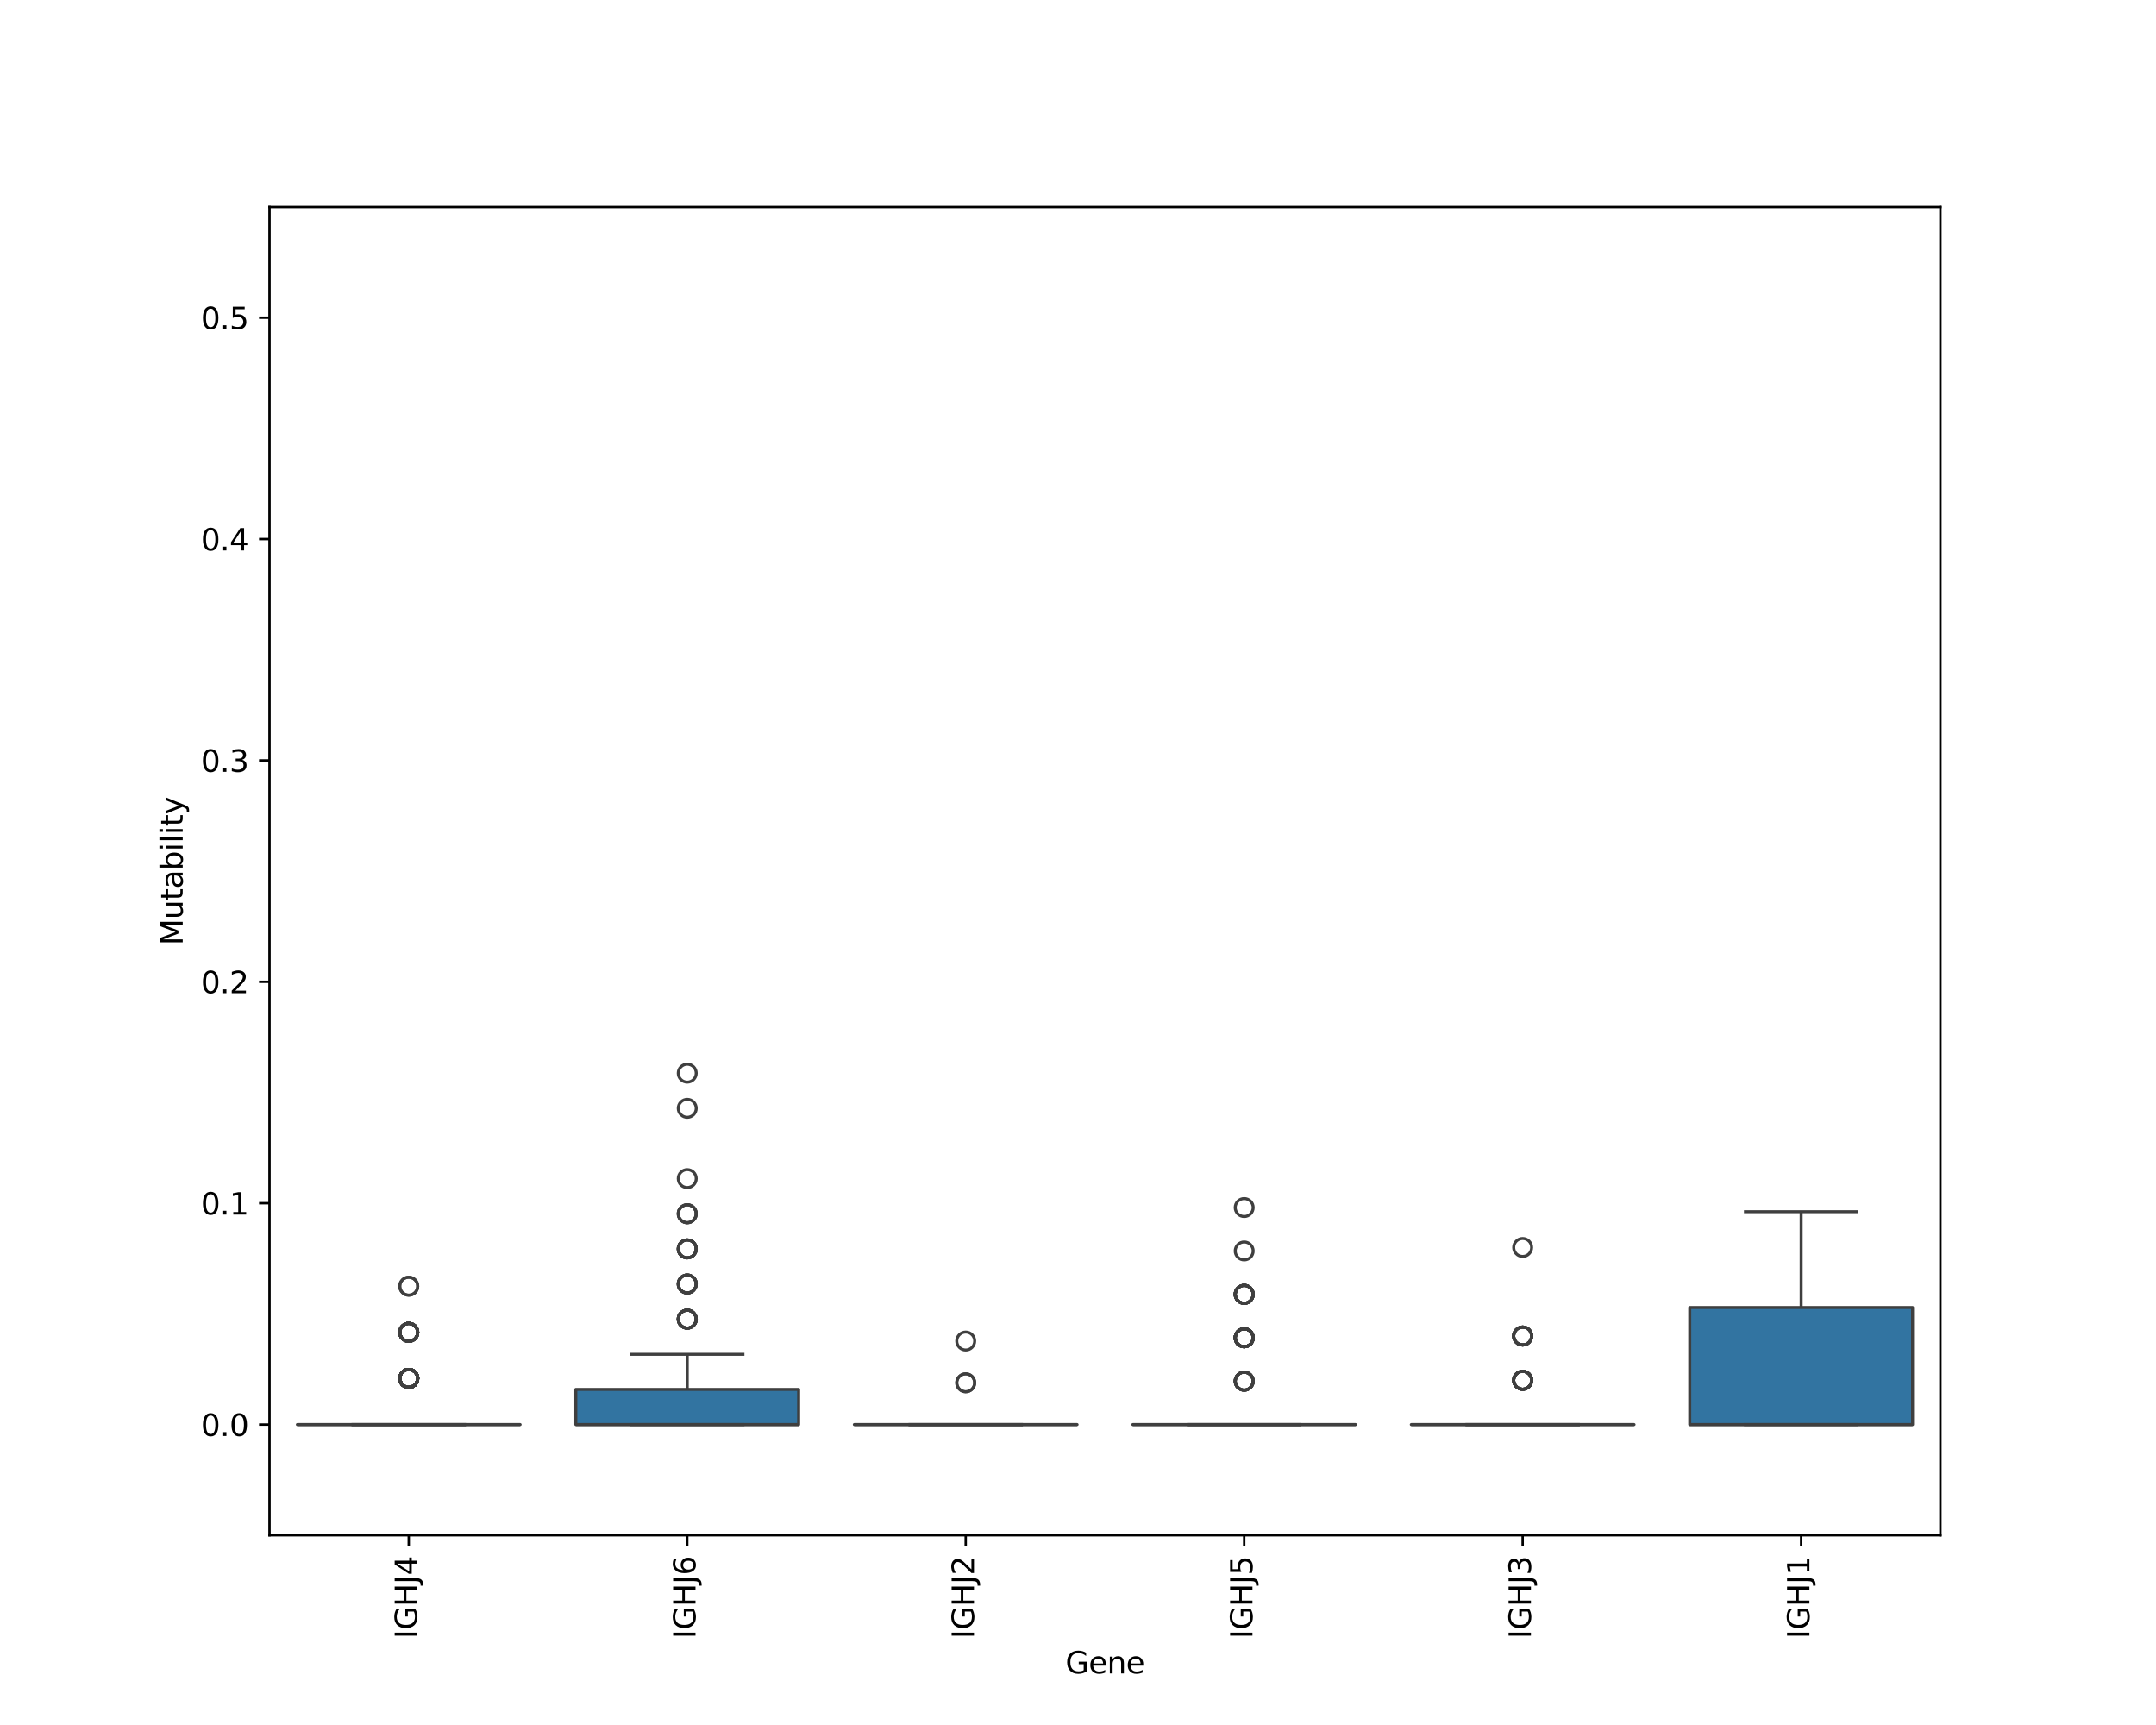 <?xml version="1.0" encoding="utf-8" standalone="no"?>
<!DOCTYPE svg PUBLIC "-//W3C//DTD SVG 1.1//EN"
  "http://www.w3.org/Graphics/SVG/1.1/DTD/svg11.dtd">
<svg xmlns:xlink="http://www.w3.org/1999/xlink" width="720pt" height="576pt" viewBox="0 0 720 576" xmlns="http://www.w3.org/2000/svg" version="1.1">
 <defs>
  <style type="text/css">*{stroke-linejoin: round; stroke-linecap: butt}</style>
 </defs>
 <g id="figure_1">
  <g id="patch_1">
   <path d="M 0 576 
L 720 576 
L 720 0 
L 0 0 
z
" style="fill: #ffffff"/>
  </g>
  <g id="axes_1">
   <g id="patch_2">
    <path d="M 90 512.64 
L 648 512.64 
L 648 69.12 
L 90 69.12 
z
" style="fill: #ffffff"/>
   </g>
   <g id="matplotlib.axis_1">
    <g id="xtick_1">
     <g id="line2d_1">
      <defs>
       <path id="m9b76bd3f49" d="M 0 0 
L 0 3.5 
" style="stroke: #000000; stroke-width: 0.8"/>
      </defs>
      <g>
       <use xlink:href="#m9b76bd3f49" x="136.5" y="512.64" style="stroke: #000000; stroke-width: 0.8"/>
      </g>
     </g>
     <g id="text_1">
      <!-- IGHJ4 -->
      <g transform="translate(139.259 547.171) rotate(-90) scale(0.1 -0.1)">
       <defs>
        <path id="DejaVuSans-49" d="M 628 4666 
L 1259 4666 
L 1259 0 
L 628 0 
L 628 4666 
z
" transform="scale(0.016)"/>
        <path id="DejaVuSans-47" d="M 3809 666 
L 3809 1919 
L 2778 1919 
L 2778 2438 
L 4434 2438 
L 4434 434 
Q 4069 175 3628 42 
Q 3188 -91 2688 -91 
Q 1594 -91 976 548 
Q 359 1188 359 2328 
Q 359 3472 976 4111 
Q 1594 4750 2688 4750 
Q 3144 4750 3555 4637 
Q 3966 4525 4313 4306 
L 4313 3634 
Q 3963 3931 3569 4081 
Q 3175 4231 2741 4231 
Q 1884 4231 1454 3753 
Q 1025 3275 1025 2328 
Q 1025 1384 1454 906 
Q 1884 428 2741 428 
Q 3075 428 3337 486 
Q 3600 544 3809 666 
z
" transform="scale(0.016)"/>
        <path id="DejaVuSans-48" d="M 628 4666 
L 1259 4666 
L 1259 2753 
L 3553 2753 
L 3553 4666 
L 4184 4666 
L 4184 0 
L 3553 0 
L 3553 2222 
L 1259 2222 
L 1259 0 
L 628 0 
L 628 4666 
z
" transform="scale(0.016)"/>
        <path id="DejaVuSans-4a" d="M 628 4666 
L 1259 4666 
L 1259 325 
Q 1259 -519 939 -900 
Q 619 -1281 -91 -1281 
L -331 -1281 
L -331 -750 
L -134 -750 
Q 284 -750 456 -515 
Q 628 -281 628 325 
L 628 4666 
z
" transform="scale(0.016)"/>
        <path id="DejaVuSans-34" d="M 2419 4116 
L 825 1625 
L 2419 1625 
L 2419 4116 
z
M 2253 4666 
L 3047 4666 
L 3047 1625 
L 3713 1625 
L 3713 1100 
L 3047 1100 
L 3047 0 
L 2419 0 
L 2419 1100 
L 313 1100 
L 313 1709 
L 2253 4666 
z
" transform="scale(0.016)"/>
       </defs>
       <use xlink:href="#DejaVuSans-49"/>
       <use xlink:href="#DejaVuSans-47" x="29.492"/>
       <use xlink:href="#DejaVuSans-48" x="106.982"/>
       <use xlink:href="#DejaVuSans-4a" x="182.178"/>
       <use xlink:href="#DejaVuSans-34" x="211.67"/>
      </g>
     </g>
    </g>
    <g id="xtick_2">
     <g id="line2d_2">
      <g>
       <use xlink:href="#m9b76bd3f49" x="229.5" y="512.64" style="stroke: #000000; stroke-width: 0.8"/>
      </g>
     </g>
     <g id="text_2">
      <!-- IGHJ6 -->
      <g transform="translate(232.259 547.171) rotate(-90) scale(0.1 -0.1)">
       <defs>
        <path id="DejaVuSans-36" d="M 2113 2584 
Q 1688 2584 1439 2293 
Q 1191 2003 1191 1497 
Q 1191 994 1439 701 
Q 1688 409 2113 409 
Q 2538 409 2786 701 
Q 3034 994 3034 1497 
Q 3034 2003 2786 2293 
Q 2538 2584 2113 2584 
z
M 3366 4563 
L 3366 3988 
Q 3128 4100 2886 4159 
Q 2644 4219 2406 4219 
Q 1781 4219 1451 3797 
Q 1122 3375 1075 2522 
Q 1259 2794 1537 2939 
Q 1816 3084 2150 3084 
Q 2853 3084 3261 2657 
Q 3669 2231 3669 1497 
Q 3669 778 3244 343 
Q 2819 -91 2113 -91 
Q 1303 -91 875 529 
Q 447 1150 447 2328 
Q 447 3434 972 4092 
Q 1497 4750 2381 4750 
Q 2619 4750 2861 4703 
Q 3103 4656 3366 4563 
z
" transform="scale(0.016)"/>
       </defs>
       <use xlink:href="#DejaVuSans-49"/>
       <use xlink:href="#DejaVuSans-47" x="29.492"/>
       <use xlink:href="#DejaVuSans-48" x="106.982"/>
       <use xlink:href="#DejaVuSans-4a" x="182.178"/>
       <use xlink:href="#DejaVuSans-36" x="211.67"/>
      </g>
     </g>
    </g>
    <g id="xtick_3">
     <g id="line2d_3">
      <g>
       <use xlink:href="#m9b76bd3f49" x="322.5" y="512.64" style="stroke: #000000; stroke-width: 0.8"/>
      </g>
     </g>
     <g id="text_3">
      <!-- IGHJ2 -->
      <g transform="translate(325.259 547.171) rotate(-90) scale(0.1 -0.1)">
       <defs>
        <path id="DejaVuSans-32" d="M 1228 531 
L 3431 531 
L 3431 0 
L 469 0 
L 469 531 
Q 828 903 1448 1529 
Q 2069 2156 2228 2338 
Q 2531 2678 2651 2914 
Q 2772 3150 2772 3378 
Q 2772 3750 2511 3984 
Q 2250 4219 1831 4219 
Q 1534 4219 1204 4116 
Q 875 4013 500 3803 
L 500 4441 
Q 881 4594 1212 4672 
Q 1544 4750 1819 4750 
Q 2544 4750 2975 4387 
Q 3406 4025 3406 3419 
Q 3406 3131 3298 2873 
Q 3191 2616 2906 2266 
Q 2828 2175 2409 1742 
Q 1991 1309 1228 531 
z
" transform="scale(0.016)"/>
       </defs>
       <use xlink:href="#DejaVuSans-49"/>
       <use xlink:href="#DejaVuSans-47" x="29.492"/>
       <use xlink:href="#DejaVuSans-48" x="106.982"/>
       <use xlink:href="#DejaVuSans-4a" x="182.178"/>
       <use xlink:href="#DejaVuSans-32" x="211.67"/>
      </g>
     </g>
    </g>
    <g id="xtick_4">
     <g id="line2d_4">
      <g>
       <use xlink:href="#m9b76bd3f49" x="415.5" y="512.64" style="stroke: #000000; stroke-width: 0.8"/>
      </g>
     </g>
     <g id="text_4">
      <!-- IGHJ5 -->
      <g transform="translate(418.259 547.171) rotate(-90) scale(0.1 -0.1)">
       <defs>
        <path id="DejaVuSans-35" d="M 691 4666 
L 3169 4666 
L 3169 4134 
L 1269 4134 
L 1269 2991 
Q 1406 3038 1543 3061 
Q 1681 3084 1819 3084 
Q 2600 3084 3056 2656 
Q 3513 2228 3513 1497 
Q 3513 744 3044 326 
Q 2575 -91 1722 -91 
Q 1428 -91 1123 -41 
Q 819 9 494 109 
L 494 744 
Q 775 591 1075 516 
Q 1375 441 1709 441 
Q 2250 441 2565 725 
Q 2881 1009 2881 1497 
Q 2881 1984 2565 2268 
Q 2250 2553 1709 2553 
Q 1456 2553 1204 2497 
Q 953 2441 691 2322 
L 691 4666 
z
" transform="scale(0.016)"/>
       </defs>
       <use xlink:href="#DejaVuSans-49"/>
       <use xlink:href="#DejaVuSans-47" x="29.492"/>
       <use xlink:href="#DejaVuSans-48" x="106.982"/>
       <use xlink:href="#DejaVuSans-4a" x="182.178"/>
       <use xlink:href="#DejaVuSans-35" x="211.67"/>
      </g>
     </g>
    </g>
    <g id="xtick_5">
     <g id="line2d_5">
      <g>
       <use xlink:href="#m9b76bd3f49" x="508.5" y="512.64" style="stroke: #000000; stroke-width: 0.8"/>
      </g>
     </g>
     <g id="text_5">
      <!-- IGHJ3 -->
      <g transform="translate(511.259 547.171) rotate(-90) scale(0.1 -0.1)">
       <defs>
        <path id="DejaVuSans-33" d="M 2597 2516 
Q 3050 2419 3304 2112 
Q 3559 1806 3559 1356 
Q 3559 666 3084 287 
Q 2609 -91 1734 -91 
Q 1441 -91 1130 -33 
Q 819 25 488 141 
L 488 750 
Q 750 597 1062 519 
Q 1375 441 1716 441 
Q 2309 441 2620 675 
Q 2931 909 2931 1356 
Q 2931 1769 2642 2001 
Q 2353 2234 1838 2234 
L 1294 2234 
L 1294 2753 
L 1863 2753 
Q 2328 2753 2575 2939 
Q 2822 3125 2822 3475 
Q 2822 3834 2567 4026 
Q 2313 4219 1838 4219 
Q 1578 4219 1281 4162 
Q 984 4106 628 3988 
L 628 4550 
Q 988 4650 1302 4700 
Q 1616 4750 1894 4750 
Q 2613 4750 3031 4423 
Q 3450 4097 3450 3541 
Q 3450 3153 3228 2886 
Q 3006 2619 2597 2516 
z
" transform="scale(0.016)"/>
       </defs>
       <use xlink:href="#DejaVuSans-49"/>
       <use xlink:href="#DejaVuSans-47" x="29.492"/>
       <use xlink:href="#DejaVuSans-48" x="106.982"/>
       <use xlink:href="#DejaVuSans-4a" x="182.178"/>
       <use xlink:href="#DejaVuSans-33" x="211.67"/>
      </g>
     </g>
    </g>
    <g id="xtick_6">
     <g id="line2d_6">
      <g>
       <use xlink:href="#m9b76bd3f49" x="601.5" y="512.64" style="stroke: #000000; stroke-width: 0.8"/>
      </g>
     </g>
     <g id="text_6">
      <!-- IGHJ1 -->
      <g transform="translate(604.259 547.171) rotate(-90) scale(0.1 -0.1)">
       <defs>
        <path id="DejaVuSans-31" d="M 794 531 
L 1825 531 
L 1825 4091 
L 703 3866 
L 703 4441 
L 1819 4666 
L 2450 4666 
L 2450 531 
L 3481 531 
L 3481 0 
L 794 0 
L 794 531 
z
" transform="scale(0.016)"/>
       </defs>
       <use xlink:href="#DejaVuSans-49"/>
       <use xlink:href="#DejaVuSans-47" x="29.492"/>
       <use xlink:href="#DejaVuSans-48" x="106.982"/>
       <use xlink:href="#DejaVuSans-4a" x="182.178"/>
       <use xlink:href="#DejaVuSans-31" x="211.67"/>
      </g>
     </g>
    </g>
    <g id="text_7">
     <!-- Gene -->
     <g transform="translate(355.804 558.77) scale(0.1 -0.1)">
      <defs>
       <path id="DejaVuSans-65" d="M 3597 1894 
L 3597 1613 
L 953 1613 
Q 991 1019 1311 708 
Q 1631 397 2203 397 
Q 2534 397 2845 478 
Q 3156 559 3463 722 
L 3463 178 
Q 3153 47 2828 -22 
Q 2503 -91 2169 -91 
Q 1331 -91 842 396 
Q 353 884 353 1716 
Q 353 2575 817 3079 
Q 1281 3584 2069 3584 
Q 2775 3584 3186 3129 
Q 3597 2675 3597 1894 
z
M 3022 2063 
Q 3016 2534 2758 2815 
Q 2500 3097 2075 3097 
Q 1594 3097 1305 2825 
Q 1016 2553 972 2059 
L 3022 2063 
z
" transform="scale(0.016)"/>
       <path id="DejaVuSans-6e" d="M 3513 2113 
L 3513 0 
L 2938 0 
L 2938 2094 
Q 2938 2591 2744 2837 
Q 2550 3084 2163 3084 
Q 1697 3084 1428 2787 
Q 1159 2491 1159 1978 
L 1159 0 
L 581 0 
L 581 3500 
L 1159 3500 
L 1159 2956 
Q 1366 3272 1645 3428 
Q 1925 3584 2291 3584 
Q 2894 3584 3203 3211 
Q 3513 2838 3513 2113 
z
" transform="scale(0.016)"/>
      </defs>
      <use xlink:href="#DejaVuSans-47"/>
      <use xlink:href="#DejaVuSans-65" x="77.49"/>
      <use xlink:href="#DejaVuSans-6e" x="139.014"/>
      <use xlink:href="#DejaVuSans-65" x="202.393"/>
     </g>
    </g>
   </g>
   <g id="matplotlib.axis_2">
    <g id="ytick_1">
     <g id="line2d_7">
      <defs>
       <path id="m642b02eab1" d="M 0 0 
L -3.5 0 
" style="stroke: #000000; stroke-width: 0.8"/>
      </defs>
      <g>
       <use xlink:href="#m642b02eab1" x="90" y="475.68" style="stroke: #000000; stroke-width: 0.8"/>
      </g>
     </g>
     <g id="text_8">
      <!-- 0.0 -->
      <g transform="translate(67.097 479.479) scale(0.1 -0.1)">
       <defs>
        <path id="DejaVuSans-30" d="M 2034 4250 
Q 1547 4250 1301 3770 
Q 1056 3291 1056 2328 
Q 1056 1369 1301 889 
Q 1547 409 2034 409 
Q 2525 409 2770 889 
Q 3016 1369 3016 2328 
Q 3016 3291 2770 3770 
Q 2525 4250 2034 4250 
z
M 2034 4750 
Q 2819 4750 3233 4129 
Q 3647 3509 3647 2328 
Q 3647 1150 3233 529 
Q 2819 -91 2034 -91 
Q 1250 -91 836 529 
Q 422 1150 422 2328 
Q 422 3509 836 4129 
Q 1250 4750 2034 4750 
z
" transform="scale(0.016)"/>
        <path id="DejaVuSans-2e" d="M 684 794 
L 1344 794 
L 1344 0 
L 684 0 
L 684 794 
z
" transform="scale(0.016)"/>
       </defs>
       <use xlink:href="#DejaVuSans-30"/>
       <use xlink:href="#DejaVuSans-2e" x="63.623"/>
       <use xlink:href="#DejaVuSans-30" x="95.41"/>
      </g>
     </g>
    </g>
    <g id="ytick_2">
     <g id="line2d_8">
      <g>
       <use xlink:href="#m642b02eab1" x="90" y="401.76" style="stroke: #000000; stroke-width: 0.8"/>
      </g>
     </g>
     <g id="text_9">
      <!-- 0.1 -->
      <g transform="translate(67.097 405.559) scale(0.1 -0.1)">
       <use xlink:href="#DejaVuSans-30"/>
       <use xlink:href="#DejaVuSans-2e" x="63.623"/>
       <use xlink:href="#DejaVuSans-31" x="95.41"/>
      </g>
     </g>
    </g>
    <g id="ytick_3">
     <g id="line2d_9">
      <g>
       <use xlink:href="#m642b02eab1" x="90" y="327.84" style="stroke: #000000; stroke-width: 0.8"/>
      </g>
     </g>
     <g id="text_10">
      <!-- 0.2 -->
      <g transform="translate(67.097 331.639) scale(0.1 -0.1)">
       <use xlink:href="#DejaVuSans-30"/>
       <use xlink:href="#DejaVuSans-2e" x="63.623"/>
       <use xlink:href="#DejaVuSans-32" x="95.41"/>
      </g>
     </g>
    </g>
    <g id="ytick_4">
     <g id="line2d_10">
      <g>
       <use xlink:href="#m642b02eab1" x="90" y="253.92" style="stroke: #000000; stroke-width: 0.8"/>
      </g>
     </g>
     <g id="text_11">
      <!-- 0.3 -->
      <g transform="translate(67.097 257.719) scale(0.1 -0.1)">
       <use xlink:href="#DejaVuSans-30"/>
       <use xlink:href="#DejaVuSans-2e" x="63.623"/>
       <use xlink:href="#DejaVuSans-33" x="95.41"/>
      </g>
     </g>
    </g>
    <g id="ytick_5">
     <g id="line2d_11">
      <g>
       <use xlink:href="#m642b02eab1" x="90" y="180" style="stroke: #000000; stroke-width: 0.8"/>
      </g>
     </g>
     <g id="text_12">
      <!-- 0.4 -->
      <g transform="translate(67.097 183.799) scale(0.1 -0.1)">
       <use xlink:href="#DejaVuSans-30"/>
       <use xlink:href="#DejaVuSans-2e" x="63.623"/>
       <use xlink:href="#DejaVuSans-34" x="95.41"/>
      </g>
     </g>
    </g>
    <g id="ytick_6">
     <g id="line2d_12">
      <g>
       <use xlink:href="#m642b02eab1" x="90" y="106.08" style="stroke: #000000; stroke-width: 0.8"/>
      </g>
     </g>
     <g id="text_13">
      <!-- 0.5 -->
      <g transform="translate(67.097 109.879) scale(0.1 -0.1)">
       <use xlink:href="#DejaVuSans-30"/>
       <use xlink:href="#DejaVuSans-2e" x="63.623"/>
       <use xlink:href="#DejaVuSans-35" x="95.41"/>
      </g>
     </g>
    </g>
    <g id="text_14">
     <!-- Mutability -->
     <g transform="translate(61.017 315.648) rotate(-90) scale(0.1 -0.1)">
      <defs>
       <path id="DejaVuSans-4d" d="M 628 4666 
L 1569 4666 
L 2759 1491 
L 3956 4666 
L 4897 4666 
L 4897 0 
L 4281 0 
L 4281 4097 
L 3078 897 
L 2444 897 
L 1241 4097 
L 1241 0 
L 628 0 
L 628 4666 
z
" transform="scale(0.016)"/>
       <path id="DejaVuSans-75" d="M 544 1381 
L 544 3500 
L 1119 3500 
L 1119 1403 
Q 1119 906 1312 657 
Q 1506 409 1894 409 
Q 2359 409 2629 706 
Q 2900 1003 2900 1516 
L 2900 3500 
L 3475 3500 
L 3475 0 
L 2900 0 
L 2900 538 
Q 2691 219 2414 64 
Q 2138 -91 1772 -91 
Q 1169 -91 856 284 
Q 544 659 544 1381 
z
M 1991 3584 
L 1991 3584 
z
" transform="scale(0.016)"/>
       <path id="DejaVuSans-74" d="M 1172 4494 
L 1172 3500 
L 2356 3500 
L 2356 3053 
L 1172 3053 
L 1172 1153 
Q 1172 725 1289 603 
Q 1406 481 1766 481 
L 2356 481 
L 2356 0 
L 1766 0 
Q 1100 0 847 248 
Q 594 497 594 1153 
L 594 3053 
L 172 3053 
L 172 3500 
L 594 3500 
L 594 4494 
L 1172 4494 
z
" transform="scale(0.016)"/>
       <path id="DejaVuSans-61" d="M 2194 1759 
Q 1497 1759 1228 1600 
Q 959 1441 959 1056 
Q 959 750 1161 570 
Q 1363 391 1709 391 
Q 2188 391 2477 730 
Q 2766 1069 2766 1631 
L 2766 1759 
L 2194 1759 
z
M 3341 1997 
L 3341 0 
L 2766 0 
L 2766 531 
Q 2569 213 2275 61 
Q 1981 -91 1556 -91 
Q 1019 -91 701 211 
Q 384 513 384 1019 
Q 384 1609 779 1909 
Q 1175 2209 1959 2209 
L 2766 2209 
L 2766 2266 
Q 2766 2663 2505 2880 
Q 2244 3097 1772 3097 
Q 1472 3097 1187 3025 
Q 903 2953 641 2809 
L 641 3341 
Q 956 3463 1253 3523 
Q 1550 3584 1831 3584 
Q 2591 3584 2966 3190 
Q 3341 2797 3341 1997 
z
" transform="scale(0.016)"/>
       <path id="DejaVuSans-62" d="M 3116 1747 
Q 3116 2381 2855 2742 
Q 2594 3103 2138 3103 
Q 1681 3103 1420 2742 
Q 1159 2381 1159 1747 
Q 1159 1113 1420 752 
Q 1681 391 2138 391 
Q 2594 391 2855 752 
Q 3116 1113 3116 1747 
z
M 1159 2969 
Q 1341 3281 1617 3432 
Q 1894 3584 2278 3584 
Q 2916 3584 3314 3078 
Q 3713 2572 3713 1747 
Q 3713 922 3314 415 
Q 2916 -91 2278 -91 
Q 1894 -91 1617 61 
Q 1341 213 1159 525 
L 1159 0 
L 581 0 
L 581 4863 
L 1159 4863 
L 1159 2969 
z
" transform="scale(0.016)"/>
       <path id="DejaVuSans-69" d="M 603 3500 
L 1178 3500 
L 1178 0 
L 603 0 
L 603 3500 
z
M 603 4863 
L 1178 4863 
L 1178 4134 
L 603 4134 
L 603 4863 
z
" transform="scale(0.016)"/>
       <path id="DejaVuSans-6c" d="M 603 4863 
L 1178 4863 
L 1178 0 
L 603 0 
L 603 4863 
z
" transform="scale(0.016)"/>
       <path id="DejaVuSans-79" d="M 2059 -325 
Q 1816 -950 1584 -1140 
Q 1353 -1331 966 -1331 
L 506 -1331 
L 506 -850 
L 844 -850 
Q 1081 -850 1212 -737 
Q 1344 -625 1503 -206 
L 1606 56 
L 191 3500 
L 800 3500 
L 1894 763 
L 2988 3500 
L 3597 3500 
L 2059 -325 
z
" transform="scale(0.016)"/>
      </defs>
      <use xlink:href="#DejaVuSans-4d"/>
      <use xlink:href="#DejaVuSans-75" x="86.279"/>
      <use xlink:href="#DejaVuSans-74" x="149.658"/>
      <use xlink:href="#DejaVuSans-61" x="188.867"/>
      <use xlink:href="#DejaVuSans-62" x="250.146"/>
      <use xlink:href="#DejaVuSans-69" x="313.623"/>
      <use xlink:href="#DejaVuSans-6c" x="341.406"/>
      <use xlink:href="#DejaVuSans-69" x="369.189"/>
      <use xlink:href="#DejaVuSans-74" x="396.973"/>
      <use xlink:href="#DejaVuSans-79" x="436.182"/>
     </g>
    </g>
   </g>
   <g id="patch_3">
    <path d="M 99.3 475.68 
L 173.7 475.68 
L 173.7 475.68 
L 99.3 475.68 
L 99.3 475.68 
z
" clip-path="url(#p559c123688)" style="fill: #3274a1; stroke: #3f3f3f; stroke-linejoin: miter"/>
   </g>
   <g id="line2d_13">
    <path d="M 136.5 475.68 
L 136.5 475.68 
" clip-path="url(#p559c123688)" style="fill: none; stroke: #3f3f3f"/>
   </g>
   <g id="line2d_14">
    <path d="M 136.5 475.68 
L 136.5 475.68 
" clip-path="url(#p559c123688)" style="fill: none; stroke: #3f3f3f"/>
   </g>
   <g id="line2d_15">
    <path d="M 117.9 475.68 
L 155.1 475.68 
" clip-path="url(#p559c123688)" style="fill: none; stroke: #3f3f3f; stroke-linecap: square"/>
   </g>
   <g id="line2d_16">
    <path d="M 117.9 475.68 
L 155.1 475.68 
" clip-path="url(#p559c123688)" style="fill: none; stroke: #3f3f3f; stroke-linecap: square"/>
   </g>
   <g id="line2d_17">
    <defs>
     <path id="mf363f0d50d" d="M 0 3 
C 0.796 3 1.559 2.684 2.121 2.121 
C 2.684 1.559 3 0.796 3 0 
C 3 -0.796 2.684 -1.559 2.121 -2.121 
C 1.559 -2.684 0.796 -3 0 -3 
C -0.796 -3 -1.559 -2.684 -2.121 -2.121 
C -2.684 -1.559 -3 -0.796 -3 0 
C -3 0.796 -2.684 1.559 -2.121 2.121 
C -1.559 2.684 -0.796 3 0 3 
z
" style="stroke: #3f3f3f"/>
    </defs>
    <g clip-path="url(#p559c123688)">
     <use xlink:href="#mf363f0d50d" x="136.5" y="429.48" style="fill-opacity: 0; stroke: #3f3f3f"/>
     <use xlink:href="#mf363f0d50d" x="136.5" y="460.28" style="fill-opacity: 0; stroke: #3f3f3f"/>
     <use xlink:href="#mf363f0d50d" x="136.5" y="460.28" style="fill-opacity: 0; stroke: #3f3f3f"/>
     <use xlink:href="#mf363f0d50d" x="136.5" y="444.88" style="fill-opacity: 0; stroke: #3f3f3f"/>
     <use xlink:href="#mf363f0d50d" x="136.5" y="460.28" style="fill-opacity: 0; stroke: #3f3f3f"/>
     <use xlink:href="#mf363f0d50d" x="136.5" y="460.28" style="fill-opacity: 0; stroke: #3f3f3f"/>
     <use xlink:href="#mf363f0d50d" x="136.5" y="460.28" style="fill-opacity: 0; stroke: #3f3f3f"/>
     <use xlink:href="#mf363f0d50d" x="136.5" y="460.28" style="fill-opacity: 0; stroke: #3f3f3f"/>
     <use xlink:href="#mf363f0d50d" x="136.5" y="460.28" style="fill-opacity: 0; stroke: #3f3f3f"/>
     <use xlink:href="#mf363f0d50d" x="136.5" y="460.28" style="fill-opacity: 0; stroke: #3f3f3f"/>
     <use xlink:href="#mf363f0d50d" x="136.5" y="460.28" style="fill-opacity: 0; stroke: #3f3f3f"/>
     <use xlink:href="#mf363f0d50d" x="136.5" y="460.28" style="fill-opacity: 0; stroke: #3f3f3f"/>
     <use xlink:href="#mf363f0d50d" x="136.5" y="460.28" style="fill-opacity: 0; stroke: #3f3f3f"/>
     <use xlink:href="#mf363f0d50d" x="136.5" y="460.28" style="fill-opacity: 0; stroke: #3f3f3f"/>
     <use xlink:href="#mf363f0d50d" x="136.5" y="460.28" style="fill-opacity: 0; stroke: #3f3f3f"/>
     <use xlink:href="#mf363f0d50d" x="136.5" y="444.88" style="fill-opacity: 0; stroke: #3f3f3f"/>
     <use xlink:href="#mf363f0d50d" x="136.5" y="460.28" style="fill-opacity: 0; stroke: #3f3f3f"/>
     <use xlink:href="#mf363f0d50d" x="136.5" y="460.28" style="fill-opacity: 0; stroke: #3f3f3f"/>
     <use xlink:href="#mf363f0d50d" x="136.5" y="444.88" style="fill-opacity: 0; stroke: #3f3f3f"/>
     <use xlink:href="#mf363f0d50d" x="136.5" y="460.28" style="fill-opacity: 0; stroke: #3f3f3f"/>
     <use xlink:href="#mf363f0d50d" x="136.5" y="460.28" style="fill-opacity: 0; stroke: #3f3f3f"/>
     <use xlink:href="#mf363f0d50d" x="136.5" y="460.28" style="fill-opacity: 0; stroke: #3f3f3f"/>
     <use xlink:href="#mf363f0d50d" x="136.5" y="460.28" style="fill-opacity: 0; stroke: #3f3f3f"/>
     <use xlink:href="#mf363f0d50d" x="136.5" y="460.28" style="fill-opacity: 0; stroke: #3f3f3f"/>
     <use xlink:href="#mf363f0d50d" x="136.5" y="460.28" style="fill-opacity: 0; stroke: #3f3f3f"/>
     <use xlink:href="#mf363f0d50d" x="136.5" y="460.28" style="fill-opacity: 0; stroke: #3f3f3f"/>
     <use xlink:href="#mf363f0d50d" x="136.5" y="460.28" style="fill-opacity: 0; stroke: #3f3f3f"/>
     <use xlink:href="#mf363f0d50d" x="136.5" y="460.28" style="fill-opacity: 0; stroke: #3f3f3f"/>
     <use xlink:href="#mf363f0d50d" x="136.5" y="460.28" style="fill-opacity: 0; stroke: #3f3f3f"/>
     <use xlink:href="#mf363f0d50d" x="136.5" y="460.28" style="fill-opacity: 0; stroke: #3f3f3f"/>
     <use xlink:href="#mf363f0d50d" x="136.5" y="460.28" style="fill-opacity: 0; stroke: #3f3f3f"/>
     <use xlink:href="#mf363f0d50d" x="136.5" y="460.28" style="fill-opacity: 0; stroke: #3f3f3f"/>
     <use xlink:href="#mf363f0d50d" x="136.5" y="460.28" style="fill-opacity: 0; stroke: #3f3f3f"/>
     <use xlink:href="#mf363f0d50d" x="136.5" y="444.88" style="fill-opacity: 0; stroke: #3f3f3f"/>
     <use xlink:href="#mf363f0d50d" x="136.5" y="444.88" style="fill-opacity: 0; stroke: #3f3f3f"/>
     <use xlink:href="#mf363f0d50d" x="136.5" y="460.28" style="fill-opacity: 0; stroke: #3f3f3f"/>
     <use xlink:href="#mf363f0d50d" x="136.5" y="460.28" style="fill-opacity: 0; stroke: #3f3f3f"/>
     <use xlink:href="#mf363f0d50d" x="136.5" y="460.28" style="fill-opacity: 0; stroke: #3f3f3f"/>
     <use xlink:href="#mf363f0d50d" x="136.5" y="444.88" style="fill-opacity: 0; stroke: #3f3f3f"/>
     <use xlink:href="#mf363f0d50d" x="136.5" y="444.88" style="fill-opacity: 0; stroke: #3f3f3f"/>
     <use xlink:href="#mf363f0d50d" x="136.5" y="444.88" style="fill-opacity: 0; stroke: #3f3f3f"/>
     <use xlink:href="#mf363f0d50d" x="136.5" y="460.28" style="fill-opacity: 0; stroke: #3f3f3f"/>
     <use xlink:href="#mf363f0d50d" x="136.5" y="460.28" style="fill-opacity: 0; stroke: #3f3f3f"/>
     <use xlink:href="#mf363f0d50d" x="136.5" y="429.48" style="fill-opacity: 0; stroke: #3f3f3f"/>
     <use xlink:href="#mf363f0d50d" x="136.5" y="460.28" style="fill-opacity: 0; stroke: #3f3f3f"/>
     <use xlink:href="#mf363f0d50d" x="136.5" y="460.28" style="fill-opacity: 0; stroke: #3f3f3f"/>
     <use xlink:href="#mf363f0d50d" x="136.5" y="460.28" style="fill-opacity: 0; stroke: #3f3f3f"/>
     <use xlink:href="#mf363f0d50d" x="136.5" y="444.88" style="fill-opacity: 0; stroke: #3f3f3f"/>
     <use xlink:href="#mf363f0d50d" x="136.5" y="444.88" style="fill-opacity: 0; stroke: #3f3f3f"/>
     <use xlink:href="#mf363f0d50d" x="136.5" y="460.28" style="fill-opacity: 0; stroke: #3f3f3f"/>
     <use xlink:href="#mf363f0d50d" x="136.5" y="460.28" style="fill-opacity: 0; stroke: #3f3f3f"/>
     <use xlink:href="#mf363f0d50d" x="136.5" y="460.28" style="fill-opacity: 0; stroke: #3f3f3f"/>
     <use xlink:href="#mf363f0d50d" x="136.5" y="460.28" style="fill-opacity: 0; stroke: #3f3f3f"/>
     <use xlink:href="#mf363f0d50d" x="136.5" y="444.88" style="fill-opacity: 0; stroke: #3f3f3f"/>
     <use xlink:href="#mf363f0d50d" x="136.5" y="460.28" style="fill-opacity: 0; stroke: #3f3f3f"/>
     <use xlink:href="#mf363f0d50d" x="136.5" y="460.28" style="fill-opacity: 0; stroke: #3f3f3f"/>
     <use xlink:href="#mf363f0d50d" x="136.5" y="444.88" style="fill-opacity: 0; stroke: #3f3f3f"/>
     <use xlink:href="#mf363f0d50d" x="136.5" y="460.28" style="fill-opacity: 0; stroke: #3f3f3f"/>
     <use xlink:href="#mf363f0d50d" x="136.5" y="460.28" style="fill-opacity: 0; stroke: #3f3f3f"/>
     <use xlink:href="#mf363f0d50d" x="136.5" y="460.28" style="fill-opacity: 0; stroke: #3f3f3f"/>
     <use xlink:href="#mf363f0d50d" x="136.5" y="460.28" style="fill-opacity: 0; stroke: #3f3f3f"/>
     <use xlink:href="#mf363f0d50d" x="136.5" y="444.88" style="fill-opacity: 0; stroke: #3f3f3f"/>
     <use xlink:href="#mf363f0d50d" x="136.5" y="444.88" style="fill-opacity: 0; stroke: #3f3f3f"/>
     <use xlink:href="#mf363f0d50d" x="136.5" y="460.28" style="fill-opacity: 0; stroke: #3f3f3f"/>
     <use xlink:href="#mf363f0d50d" x="136.5" y="460.28" style="fill-opacity: 0; stroke: #3f3f3f"/>
     <use xlink:href="#mf363f0d50d" x="136.5" y="460.28" style="fill-opacity: 0; stroke: #3f3f3f"/>
     <use xlink:href="#mf363f0d50d" x="136.5" y="460.28" style="fill-opacity: 0; stroke: #3f3f3f"/>
     <use xlink:href="#mf363f0d50d" x="136.5" y="460.28" style="fill-opacity: 0; stroke: #3f3f3f"/>
     <use xlink:href="#mf363f0d50d" x="136.5" y="444.88" style="fill-opacity: 0; stroke: #3f3f3f"/>
     <use xlink:href="#mf363f0d50d" x="136.5" y="460.28" style="fill-opacity: 0; stroke: #3f3f3f"/>
     <use xlink:href="#mf363f0d50d" x="136.5" y="460.28" style="fill-opacity: 0; stroke: #3f3f3f"/>
     <use xlink:href="#mf363f0d50d" x="136.5" y="460.28" style="fill-opacity: 0; stroke: #3f3f3f"/>
     <use xlink:href="#mf363f0d50d" x="136.5" y="460.28" style="fill-opacity: 0; stroke: #3f3f3f"/>
     <use xlink:href="#mf363f0d50d" x="136.5" y="460.28" style="fill-opacity: 0; stroke: #3f3f3f"/>
     <use xlink:href="#mf363f0d50d" x="136.5" y="460.28" style="fill-opacity: 0; stroke: #3f3f3f"/>
     <use xlink:href="#mf363f0d50d" x="136.5" y="460.28" style="fill-opacity: 0; stroke: #3f3f3f"/>
     <use xlink:href="#mf363f0d50d" x="136.5" y="460.28" style="fill-opacity: 0; stroke: #3f3f3f"/>
     <use xlink:href="#mf363f0d50d" x="136.5" y="444.88" style="fill-opacity: 0; stroke: #3f3f3f"/>
     <use xlink:href="#mf363f0d50d" x="136.5" y="460.28" style="fill-opacity: 0; stroke: #3f3f3f"/>
     <use xlink:href="#mf363f0d50d" x="136.5" y="460.28" style="fill-opacity: 0; stroke: #3f3f3f"/>
     <use xlink:href="#mf363f0d50d" x="136.5" y="444.88" style="fill-opacity: 0; stroke: #3f3f3f"/>
     <use xlink:href="#mf363f0d50d" x="136.5" y="460.28" style="fill-opacity: 0; stroke: #3f3f3f"/>
     <use xlink:href="#mf363f0d50d" x="136.5" y="460.28" style="fill-opacity: 0; stroke: #3f3f3f"/>
     <use xlink:href="#mf363f0d50d" x="136.5" y="460.28" style="fill-opacity: 0; stroke: #3f3f3f"/>
     <use xlink:href="#mf363f0d50d" x="136.5" y="460.28" style="fill-opacity: 0; stroke: #3f3f3f"/>
     <use xlink:href="#mf363f0d50d" x="136.5" y="460.28" style="fill-opacity: 0; stroke: #3f3f3f"/>
     <use xlink:href="#mf363f0d50d" x="136.5" y="460.28" style="fill-opacity: 0; stroke: #3f3f3f"/>
     <use xlink:href="#mf363f0d50d" x="136.5" y="460.28" style="fill-opacity: 0; stroke: #3f3f3f"/>
    </g>
   </g>
   <g id="patch_4">
    <path d="M 192.3 475.68 
L 266.7 475.68 
L 266.7 463.947 
L 192.3 463.947 
L 192.3 475.68 
z
" clip-path="url(#p559c123688)" style="fill: #3274a1; stroke: #3f3f3f; stroke-linejoin: miter"/>
   </g>
   <g id="line2d_18">
    <path d="M 229.5 475.68 
L 229.5 475.68 
" clip-path="url(#p559c123688)" style="fill: none; stroke: #3f3f3f"/>
   </g>
   <g id="line2d_19">
    <path d="M 229.5 463.947 
L 229.5 452.213 
" clip-path="url(#p559c123688)" style="fill: none; stroke: #3f3f3f"/>
   </g>
   <g id="line2d_20">
    <path d="M 210.9 475.68 
L 248.1 475.68 
" clip-path="url(#p559c123688)" style="fill: none; stroke: #3f3f3f; stroke-linecap: square"/>
   </g>
   <g id="line2d_21">
    <path d="M 210.9 452.213 
L 248.1 452.213 
" clip-path="url(#p559c123688)" style="fill: none; stroke: #3f3f3f; stroke-linecap: square"/>
   </g>
   <g id="line2d_22">
    <g clip-path="url(#p559c123688)">
     <use xlink:href="#mf363f0d50d" x="229.5" y="440.48" style="fill-opacity: 0; stroke: #3f3f3f"/>
     <use xlink:href="#mf363f0d50d" x="229.5" y="370.08" style="fill-opacity: 0; stroke: #3f3f3f"/>
     <use xlink:href="#mf363f0d50d" x="229.5" y="417.013" style="fill-opacity: 0; stroke: #3f3f3f"/>
     <use xlink:href="#mf363f0d50d" x="229.5" y="440.48" style="fill-opacity: 0; stroke: #3f3f3f"/>
     <use xlink:href="#mf363f0d50d" x="229.5" y="428.747" style="fill-opacity: 0; stroke: #3f3f3f"/>
     <use xlink:href="#mf363f0d50d" x="229.5" y="440.48" style="fill-opacity: 0; stroke: #3f3f3f"/>
     <use xlink:href="#mf363f0d50d" x="229.5" y="428.747" style="fill-opacity: 0; stroke: #3f3f3f"/>
     <use xlink:href="#mf363f0d50d" x="229.5" y="417.013" style="fill-opacity: 0; stroke: #3f3f3f"/>
     <use xlink:href="#mf363f0d50d" x="229.5" y="358.347" style="fill-opacity: 0; stroke: #3f3f3f"/>
     <use xlink:href="#mf363f0d50d" x="229.5" y="417.013" style="fill-opacity: 0; stroke: #3f3f3f"/>
     <use xlink:href="#mf363f0d50d" x="229.5" y="417.013" style="fill-opacity: 0; stroke: #3f3f3f"/>
     <use xlink:href="#mf363f0d50d" x="229.5" y="405.28" style="fill-opacity: 0; stroke: #3f3f3f"/>
     <use xlink:href="#mf363f0d50d" x="229.5" y="417.013" style="fill-opacity: 0; stroke: #3f3f3f"/>
     <use xlink:href="#mf363f0d50d" x="229.5" y="428.747" style="fill-opacity: 0; stroke: #3f3f3f"/>
     <use xlink:href="#mf363f0d50d" x="229.5" y="440.48" style="fill-opacity: 0; stroke: #3f3f3f"/>
     <use xlink:href="#mf363f0d50d" x="229.5" y="440.48" style="fill-opacity: 0; stroke: #3f3f3f"/>
     <use xlink:href="#mf363f0d50d" x="229.5" y="428.747" style="fill-opacity: 0; stroke: #3f3f3f"/>
     <use xlink:href="#mf363f0d50d" x="229.5" y="440.48" style="fill-opacity: 0; stroke: #3f3f3f"/>
     <use xlink:href="#mf363f0d50d" x="229.5" y="428.747" style="fill-opacity: 0; stroke: #3f3f3f"/>
     <use xlink:href="#mf363f0d50d" x="229.5" y="393.547" style="fill-opacity: 0; stroke: #3f3f3f"/>
     <use xlink:href="#mf363f0d50d" x="229.5" y="405.28" style="fill-opacity: 0; stroke: #3f3f3f"/>
     <use xlink:href="#mf363f0d50d" x="229.5" y="405.28" style="fill-opacity: 0; stroke: #3f3f3f"/>
     <use xlink:href="#mf363f0d50d" x="229.5" y="440.48" style="fill-opacity: 0; stroke: #3f3f3f"/>
    </g>
   </g>
   <g id="patch_5">
    <path d="M 285.3 475.68 
L 359.7 475.68 
L 359.7 475.68 
L 285.3 475.68 
L 285.3 475.68 
z
" clip-path="url(#p559c123688)" style="fill: #3274a1; stroke: #3f3f3f; stroke-linejoin: miter"/>
   </g>
   <g id="line2d_23">
    <path d="M 322.5 475.68 
L 322.5 475.68 
" clip-path="url(#p559c123688)" style="fill: none; stroke: #3f3f3f"/>
   </g>
   <g id="line2d_24">
    <path d="M 322.5 475.68 
L 322.5 475.68 
" clip-path="url(#p559c123688)" style="fill: none; stroke: #3f3f3f"/>
   </g>
   <g id="line2d_25">
    <path d="M 303.9 475.68 
L 341.1 475.68 
" clip-path="url(#p559c123688)" style="fill: none; stroke: #3f3f3f; stroke-linecap: square"/>
   </g>
   <g id="line2d_26">
    <path d="M 303.9 475.68 
L 341.1 475.68 
" clip-path="url(#p559c123688)" style="fill: none; stroke: #3f3f3f; stroke-linecap: square"/>
   </g>
   <g id="line2d_27">
    <g clip-path="url(#p559c123688)">
     <use xlink:href="#mf363f0d50d" x="322.5" y="461.733" style="fill-opacity: 0; stroke: #3f3f3f"/>
     <use xlink:href="#mf363f0d50d" x="322.5" y="447.786" style="fill-opacity: 0; stroke: #3f3f3f"/>
     <use xlink:href="#mf363f0d50d" x="322.5" y="461.733" style="fill-opacity: 0; stroke: #3f3f3f"/>
    </g>
   </g>
   <g id="patch_6">
    <path d="M 378.3 475.68 
L 452.7 475.68 
L 452.7 475.68 
L 378.3 475.68 
L 378.3 475.68 
z
" clip-path="url(#p559c123688)" style="fill: #3274a1; stroke: #3f3f3f; stroke-linejoin: miter"/>
   </g>
   <g id="line2d_28">
    <path d="M 415.5 475.68 
L 415.5 475.68 
" clip-path="url(#p559c123688)" style="fill: none; stroke: #3f3f3f"/>
   </g>
   <g id="line2d_29">
    <path d="M 415.5 475.68 
L 415.5 475.68 
" clip-path="url(#p559c123688)" style="fill: none; stroke: #3f3f3f"/>
   </g>
   <g id="line2d_30">
    <path d="M 396.9 475.68 
L 434.1 475.68 
" clip-path="url(#p559c123688)" style="fill: none; stroke: #3f3f3f; stroke-linecap: square"/>
   </g>
   <g id="line2d_31">
    <path d="M 396.9 475.68 
L 434.1 475.68 
" clip-path="url(#p559c123688)" style="fill: none; stroke: #3f3f3f; stroke-linecap: square"/>
   </g>
   <g id="line2d_32">
    <g clip-path="url(#p559c123688)">
     <use xlink:href="#mf363f0d50d" x="415.5" y="461.186" style="fill-opacity: 0; stroke: #3f3f3f"/>
     <use xlink:href="#mf363f0d50d" x="415.5" y="432.198" style="fill-opacity: 0; stroke: #3f3f3f"/>
     <use xlink:href="#mf363f0d50d" x="415.5" y="446.692" style="fill-opacity: 0; stroke: #3f3f3f"/>
     <use xlink:href="#mf363f0d50d" x="415.5" y="432.198" style="fill-opacity: 0; stroke: #3f3f3f"/>
     <use xlink:href="#mf363f0d50d" x="415.5" y="432.198" style="fill-opacity: 0; stroke: #3f3f3f"/>
     <use xlink:href="#mf363f0d50d" x="415.5" y="446.692" style="fill-opacity: 0; stroke: #3f3f3f"/>
     <use xlink:href="#mf363f0d50d" x="415.5" y="432.198" style="fill-opacity: 0; stroke: #3f3f3f"/>
     <use xlink:href="#mf363f0d50d" x="415.5" y="432.198" style="fill-opacity: 0; stroke: #3f3f3f"/>
     <use xlink:href="#mf363f0d50d" x="415.5" y="461.186" style="fill-opacity: 0; stroke: #3f3f3f"/>
     <use xlink:href="#mf363f0d50d" x="415.5" y="461.186" style="fill-opacity: 0; stroke: #3f3f3f"/>
     <use xlink:href="#mf363f0d50d" x="415.5" y="417.704" style="fill-opacity: 0; stroke: #3f3f3f"/>
     <use xlink:href="#mf363f0d50d" x="415.5" y="446.692" style="fill-opacity: 0; stroke: #3f3f3f"/>
     <use xlink:href="#mf363f0d50d" x="415.5" y="446.692" style="fill-opacity: 0; stroke: #3f3f3f"/>
     <use xlink:href="#mf363f0d50d" x="415.5" y="446.692" style="fill-opacity: 0; stroke: #3f3f3f"/>
     <use xlink:href="#mf363f0d50d" x="415.5" y="461.186" style="fill-opacity: 0; stroke: #3f3f3f"/>
     <use xlink:href="#mf363f0d50d" x="415.5" y="446.692" style="fill-opacity: 0; stroke: #3f3f3f"/>
     <use xlink:href="#mf363f0d50d" x="415.5" y="432.198" style="fill-opacity: 0; stroke: #3f3f3f"/>
     <use xlink:href="#mf363f0d50d" x="415.5" y="446.692" style="fill-opacity: 0; stroke: #3f3f3f"/>
     <use xlink:href="#mf363f0d50d" x="415.5" y="446.692" style="fill-opacity: 0; stroke: #3f3f3f"/>
     <use xlink:href="#mf363f0d50d" x="415.5" y="446.692" style="fill-opacity: 0; stroke: #3f3f3f"/>
     <use xlink:href="#mf363f0d50d" x="415.5" y="432.198" style="fill-opacity: 0; stroke: #3f3f3f"/>
     <use xlink:href="#mf363f0d50d" x="415.5" y="461.186" style="fill-opacity: 0; stroke: #3f3f3f"/>
     <use xlink:href="#mf363f0d50d" x="415.5" y="446.692" style="fill-opacity: 0; stroke: #3f3f3f"/>
     <use xlink:href="#mf363f0d50d" x="415.5" y="461.186" style="fill-opacity: 0; stroke: #3f3f3f"/>
     <use xlink:href="#mf363f0d50d" x="415.5" y="432.198" style="fill-opacity: 0; stroke: #3f3f3f"/>
     <use xlink:href="#mf363f0d50d" x="415.5" y="446.692" style="fill-opacity: 0; stroke: #3f3f3f"/>
     <use xlink:href="#mf363f0d50d" x="415.5" y="403.209" style="fill-opacity: 0; stroke: #3f3f3f"/>
     <use xlink:href="#mf363f0d50d" x="415.5" y="446.692" style="fill-opacity: 0; stroke: #3f3f3f"/>
     <use xlink:href="#mf363f0d50d" x="415.5" y="446.692" style="fill-opacity: 0; stroke: #3f3f3f"/>
    </g>
   </g>
   <g id="patch_7">
    <path d="M 471.3 475.68 
L 545.7 475.68 
L 545.7 475.68 
L 471.3 475.68 
L 471.3 475.68 
z
" clip-path="url(#p559c123688)" style="fill: #3274a1; stroke: #3f3f3f; stroke-linejoin: miter"/>
   </g>
   <g id="line2d_33">
    <path d="M 508.5 475.68 
L 508.5 475.68 
" clip-path="url(#p559c123688)" style="fill: none; stroke: #3f3f3f"/>
   </g>
   <g id="line2d_34">
    <path d="M 508.5 475.68 
L 508.5 475.68 
" clip-path="url(#p559c123688)" style="fill: none; stroke: #3f3f3f"/>
   </g>
   <g id="line2d_35">
    <path d="M 489.9 475.68 
L 527.1 475.68 
" clip-path="url(#p559c123688)" style="fill: none; stroke: #3f3f3f; stroke-linecap: square"/>
   </g>
   <g id="line2d_36">
    <path d="M 489.9 475.68 
L 527.1 475.68 
" clip-path="url(#p559c123688)" style="fill: none; stroke: #3f3f3f; stroke-linecap: square"/>
   </g>
   <g id="line2d_37">
    <g clip-path="url(#p559c123688)">
     <use xlink:href="#mf363f0d50d" x="508.5" y="446.112" style="fill-opacity: 0; stroke: #3f3f3f"/>
     <use xlink:href="#mf363f0d50d" x="508.5" y="460.896" style="fill-opacity: 0; stroke: #3f3f3f"/>
     <use xlink:href="#mf363f0d50d" x="508.5" y="446.112" style="fill-opacity: 0; stroke: #3f3f3f"/>
     <use xlink:href="#mf363f0d50d" x="508.5" y="446.112" style="fill-opacity: 0; stroke: #3f3f3f"/>
     <use xlink:href="#mf363f0d50d" x="508.5" y="446.112" style="fill-opacity: 0; stroke: #3f3f3f"/>
     <use xlink:href="#mf363f0d50d" x="508.5" y="460.896" style="fill-opacity: 0; stroke: #3f3f3f"/>
     <use xlink:href="#mf363f0d50d" x="508.5" y="460.896" style="fill-opacity: 0; stroke: #3f3f3f"/>
     <use xlink:href="#mf363f0d50d" x="508.5" y="460.896" style="fill-opacity: 0; stroke: #3f3f3f"/>
     <use xlink:href="#mf363f0d50d" x="508.5" y="416.544" style="fill-opacity: 0; stroke: #3f3f3f"/>
     <use xlink:href="#mf363f0d50d" x="508.5" y="460.896" style="fill-opacity: 0; stroke: #3f3f3f"/>
     <use xlink:href="#mf363f0d50d" x="508.5" y="460.896" style="fill-opacity: 0; stroke: #3f3f3f"/>
     <use xlink:href="#mf363f0d50d" x="508.5" y="460.896" style="fill-opacity: 0; stroke: #3f3f3f"/>
     <use xlink:href="#mf363f0d50d" x="508.5" y="446.112" style="fill-opacity: 0; stroke: #3f3f3f"/>
     <use xlink:href="#mf363f0d50d" x="508.5" y="446.112" style="fill-opacity: 0; stroke: #3f3f3f"/>
     <use xlink:href="#mf363f0d50d" x="508.5" y="446.112" style="fill-opacity: 0; stroke: #3f3f3f"/>
     <use xlink:href="#mf363f0d50d" x="508.5" y="460.896" style="fill-opacity: 0; stroke: #3f3f3f"/>
    </g>
   </g>
   <g id="patch_8">
    <path d="M 564.3 475.68 
L 638.7 475.68 
L 638.7 436.588 
L 564.3 436.588 
L 564.3 475.68 
z
" clip-path="url(#p559c123688)" style="fill: #3274a1; stroke: #3f3f3f; stroke-linejoin: miter"/>
   </g>
   <g id="line2d_38">
    <path d="M 601.5 475.68 
L 601.5 475.68 
" clip-path="url(#p559c123688)" style="fill: none; stroke: #3f3f3f"/>
   </g>
   <g id="line2d_39">
    <path d="M 601.5 436.588 
L 601.5 404.603 
" clip-path="url(#p559c123688)" style="fill: none; stroke: #3f3f3f"/>
   </g>
   <g id="line2d_40">
    <path d="M 582.9 475.68 
L 620.1 475.68 
" clip-path="url(#p559c123688)" style="fill: none; stroke: #3f3f3f; stroke-linecap: square"/>
   </g>
   <g id="line2d_41">
    <path d="M 582.9 404.603 
L 620.1 404.603 
" clip-path="url(#p559c123688)" style="fill: none; stroke: #3f3f3f; stroke-linecap: square"/>
   </g>
   <g id="line2d_42"/>
   <g id="line2d_43">
    <path d="M 99.3 475.68 
L 173.7 475.68 
" clip-path="url(#p559c123688)" style="fill: none; stroke: #3f3f3f"/>
   </g>
   <g id="line2d_44">
    <path d="M 192.3 475.68 
L 266.7 475.68 
" clip-path="url(#p559c123688)" style="fill: none; stroke: #3f3f3f"/>
   </g>
   <g id="line2d_45">
    <path d="M 285.3 475.68 
L 359.7 475.68 
" clip-path="url(#p559c123688)" style="fill: none; stroke: #3f3f3f"/>
   </g>
   <g id="line2d_46">
    <path d="M 378.3 475.68 
L 452.7 475.68 
" clip-path="url(#p559c123688)" style="fill: none; stroke: #3f3f3f"/>
   </g>
   <g id="line2d_47">
    <path d="M 471.3 475.68 
L 545.7 475.68 
" clip-path="url(#p559c123688)" style="fill: none; stroke: #3f3f3f"/>
   </g>
   <g id="line2d_48">
    <path d="M 564.3 475.68 
L 638.7 475.68 
" clip-path="url(#p559c123688)" style="fill: none; stroke: #3f3f3f"/>
   </g>
   <g id="patch_9">
    <path d="M 90 512.64 
L 90 69.12 
" style="fill: none; stroke: #000000; stroke-width: 0.8; stroke-linejoin: miter; stroke-linecap: square"/>
   </g>
   <g id="patch_10">
    <path d="M 648 512.64 
L 648 69.12 
" style="fill: none; stroke: #000000; stroke-width: 0.8; stroke-linejoin: miter; stroke-linecap: square"/>
   </g>
   <g id="patch_11">
    <path d="M 90 512.64 
L 648 512.64 
" style="fill: none; stroke: #000000; stroke-width: 0.8; stroke-linejoin: miter; stroke-linecap: square"/>
   </g>
   <g id="patch_12">
    <path d="M 90 69.12 
L 648 69.12 
" style="fill: none; stroke: #000000; stroke-width: 0.8; stroke-linejoin: miter; stroke-linecap: square"/>
   </g>
  </g>
 </g>
 <defs>
  <clipPath id="p559c123688">
   <rect x="90" y="69.12" width="558" height="443.52"/>
  </clipPath>
 </defs>
</svg>
